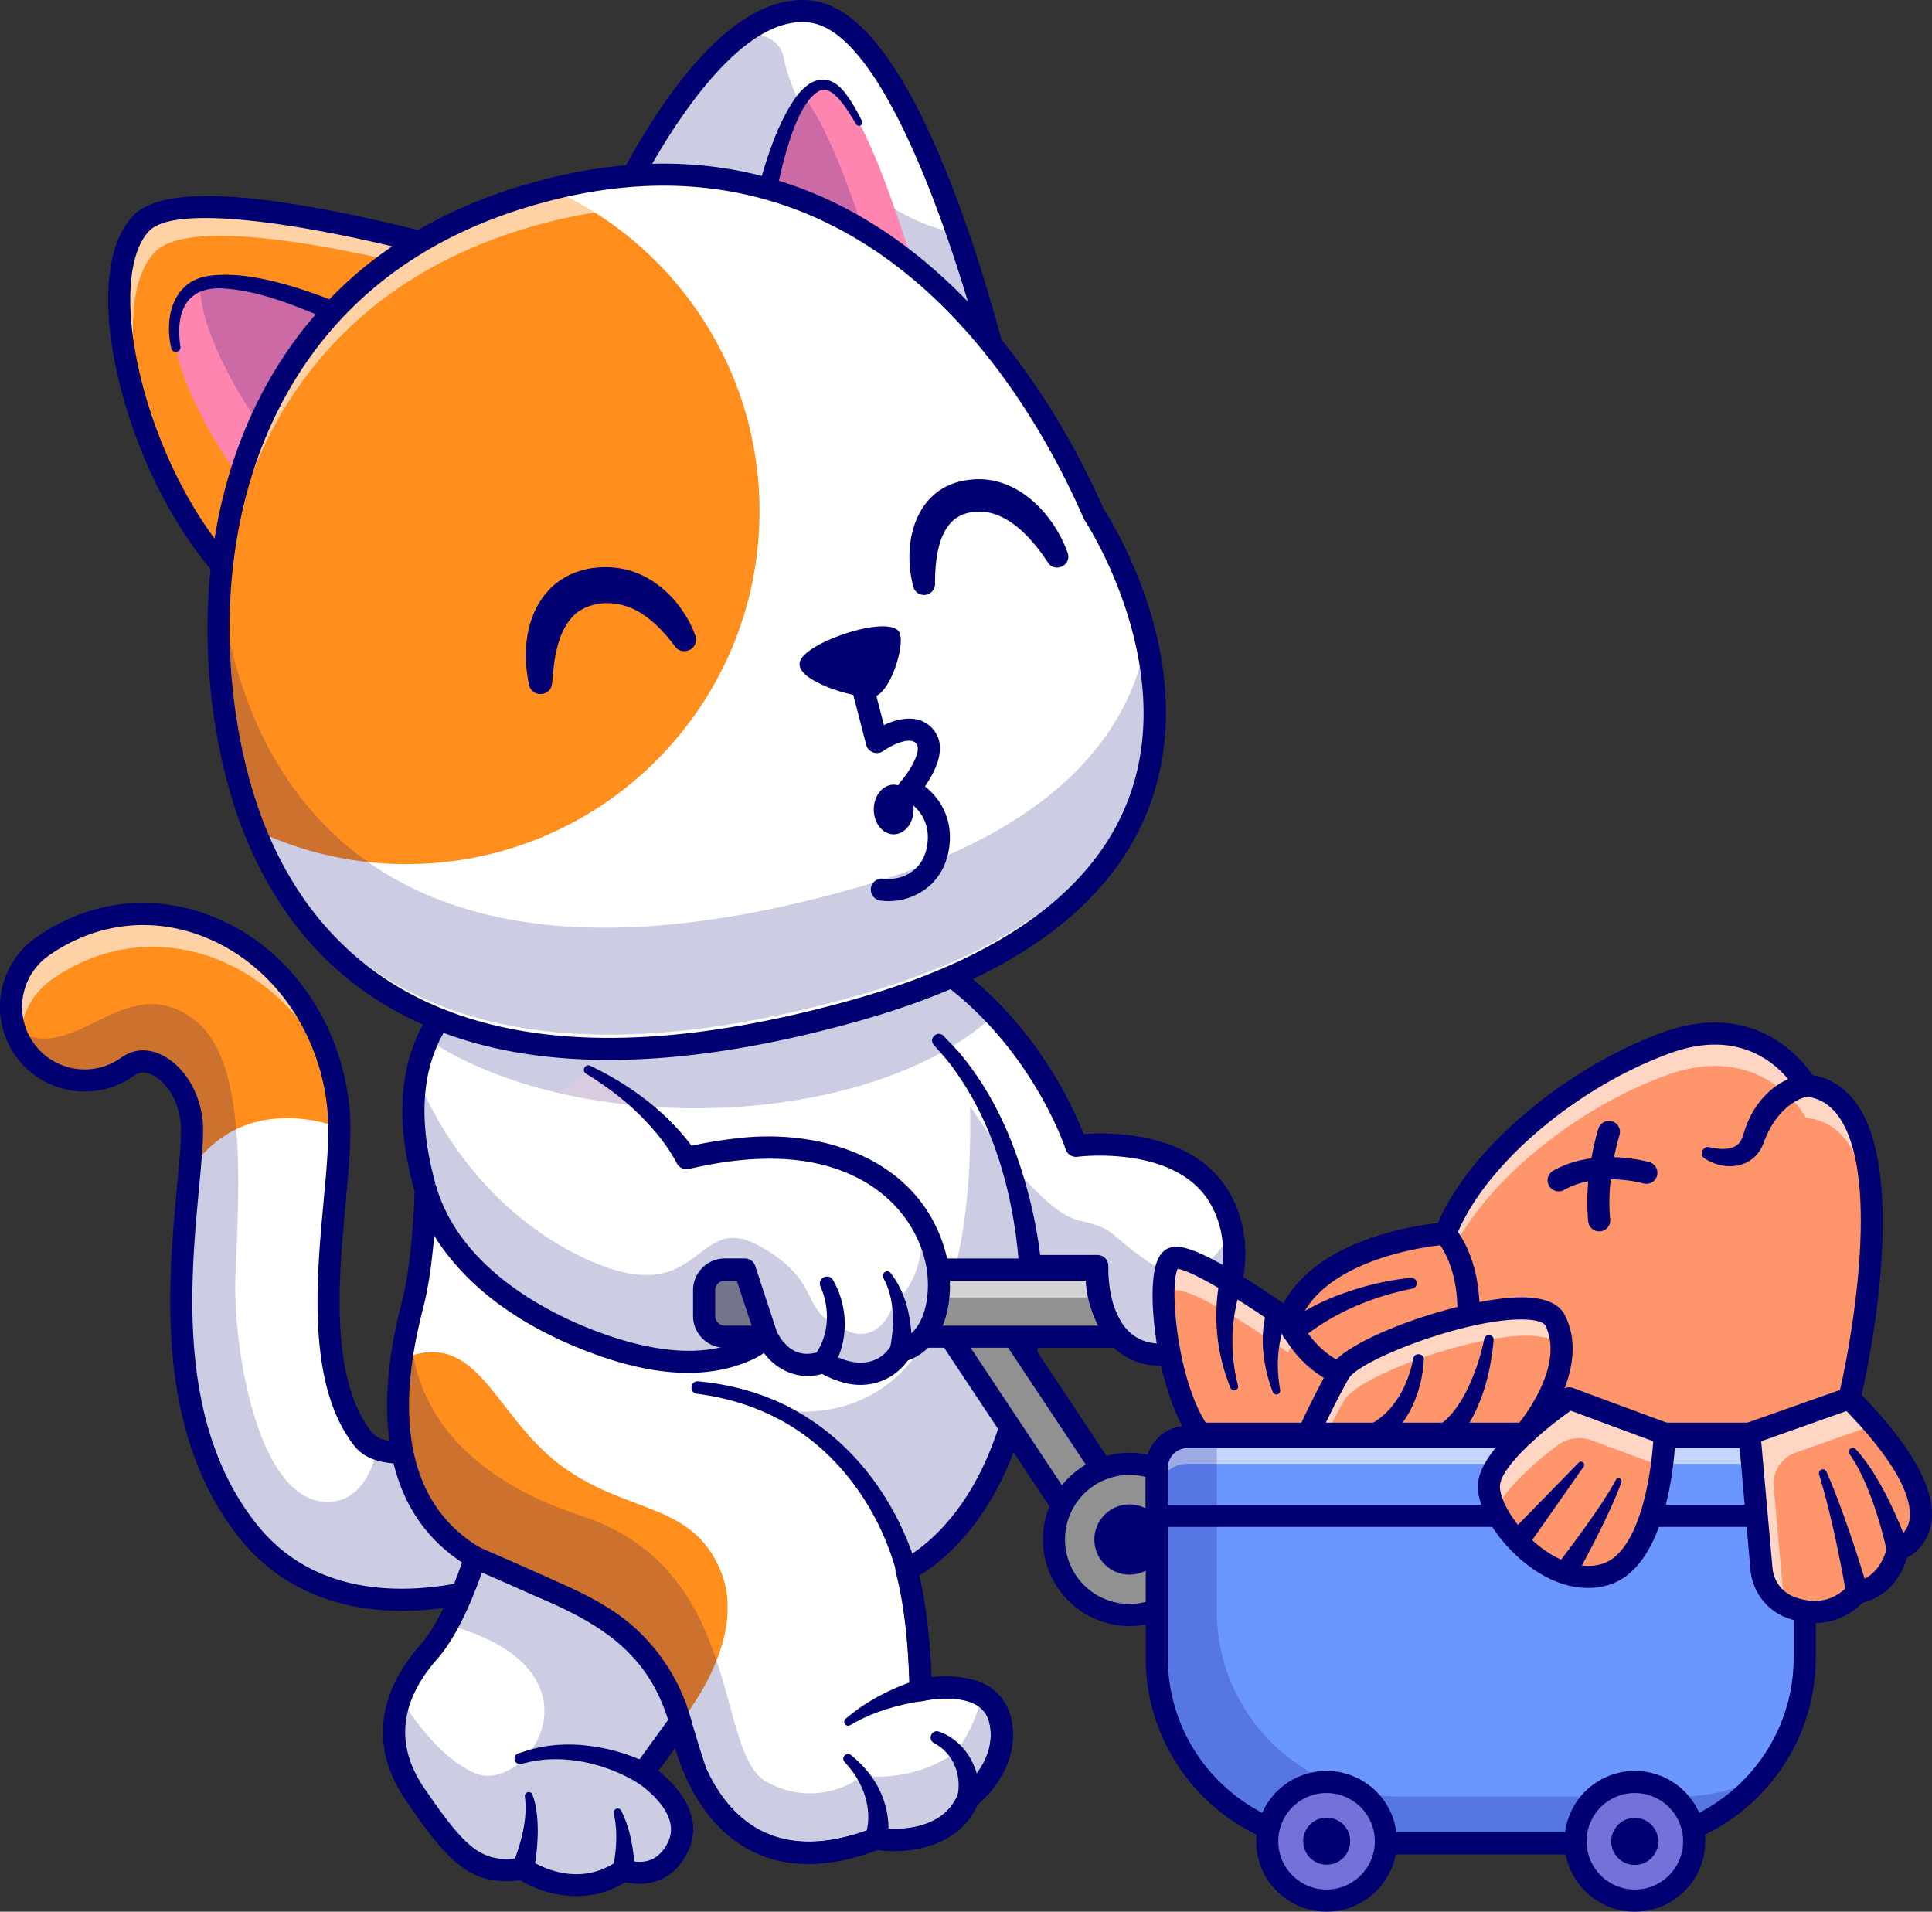 <svg id="Layer_1" data-name="Layer 1" xmlns="http://www.w3.org/2000/svg" viewBox="0 0 2670.39 2642.17"><rect x="0" y="0" width="2670.39" height="2642.17" fill="#333333" stroke="none"/><path d="M849.14,2324.49a101.72,101.72,0,0,0,155.46,53.23c9-6.26,21.58-12.32,40.26-3.82,19.84,9,44.68,35.22,49.41,79.39,1.42,13.18-.46,39.64-3,68.34-.72,7.79-1.48,15.77-2.19,23.66-12.22,131.55-30.69,330.37,82.9,473.42,56.43,71.09,135.31,95.11,213.06,95.11,78.58,0,155.93-24.58,207.63-50A101.75,101.75,0,0,0,1503.31,2881c-29.62,14.2-109.41,40.41-152.41,24.48-8-2.9-14.66-7.23-19.54-13.38-62.75-79-49.36-222.89-39.59-328,3.56-38.16,6.76-72.41,6.46-102.74a291.6,291.6,0,0,0-1.53-29.77c-11.6-108.14-75.77-201.21-167.52-243-80.56-36.64-168.44-28.55-241.11,22.24A101.75,101.75,0,0,0,849.14,2324.49Z" transform="translate(-829.25 -902.71)" style="fill:#fff"/><path d="M862.87,2352.55a101.77,101.77,0,0,0,141.72,25.14c8.95-6.26,21.58-12.31,40.25-3.81,19.85,9,44.68,35.21,49.41,79.38,1.43,13.18-.45,39.64-3,68.34,75.57-114.19,203.81-61.57,207-60.25a294.72,294.72,0,0,0-1.52-29.77c-11.61-108.13-75.78-201.21-167.53-243-80.55-36.64-168.44-28.55-241.11,22.24A101.78,101.78,0,0,0,862.87,2352.55Z" transform="translate(-829.25 -902.71)" style="fill:#ff8e1d"/><g style="opacity:0.6"><path d="M857.74,2344.39a101.59,101.59,0,0,1,43.41-88.14c72.67-50.79,160.55-58.88,241.11-22.24,68.7,31.3,122,91.34,149.25,165-19.79-94-79.94-172.87-162.33-210.37-80.56-36.64-168.44-28.55-241.11,22.24A101.76,101.76,0,0,0,857.74,2344.39Z" transform="translate(-829.25 -902.71)" style="fill:#fff"/></g><g style="opacity:0.2"><path d="M849.14,2324.49a101.72,101.72,0,0,0,155.46,53.23c9-6.26,21.58-12.32,40.26-3.82,19.84,9,44.68,35.22,49.41,79.39,1.42,13.18-.46,39.64-3,68.34-.72,7.79-1.48,15.77-2.19,23.66-12.22,131.55-30.69,330.37,82.9,473.42,56.43,71.09,135.31,95.11,213.06,95.11,78.58,0,155.93-24.58,207.63-50A101.75,101.75,0,0,0,1503.31,2881c-29.62,14.2-109.41,40.41-152.41,24.48-9.47,39-29,72.21-68,73-95.26,1.94-131.9-206.25-128.24-312.81s19.4-293.17-55-352.09C1002.57,2236.6,931.12,2381.38,849.14,2324.49Z" transform="translate(-829.25 -902.71)" style="fill:#000072"/></g><path d="M1385,3129.06c-94.82,0-172.63-34.89-225-100.89-117.38-147.83-98.58-350.29-86.14-484.27l2.18-23.69c2.12-23.85,4.38-52.87,3-65.31-4.06-37.8-24.37-59.78-40.54-67.12-11-5-17.58-2.9-25.21,2.43-52.86,37-126,24-163-28.91a0,0,0,0,1,0,0,117,117,0,0,1,29-163c77.19-53.94,170.56-62.55,256.16-23.61,96.63,44,164.21,141.8,176.39,255.26a307.23,307.23,0,0,1,1.61,31.32c.31,30.9-2.84,64.65-6.48,103.73l0,.51c-9.53,102.47-22.58,242.83,36.35,317.06,22,27.64,111.54,4.69,153.39-15.37,57.77-28.13,127.88-4.05,156.19,53.72a117,117,0,0,1-53.51,156.6C1567.83,3093,1483.79,3129.06,1385,3129.06Zm-357.9-774.64a57.66,57.66,0,0,1,24,5.56c23.48,10.66,52.84,41.07,58.26,91.66,1.62,14.93-.48,43.1-3,71.31l-2.18,23.69c-12,129.2-30.11,324.32,79.65,462.55,47.06,59.28,114.72,89.34,201.11,89.34,64.08,0,139.17-18.1,200.89-48.41A86.49,86.49,0,0,0,1510,2894.7c-30.07,14.4-150.23,57.65-190.59,6.87-66.56-83.84-52.85-231.25-42.84-338.89l0-.5c3.57-38.24,6.65-71.26,6.35-100.67a275.69,275.69,0,0,0-1.44-28.3c-11-102.77-71.83-191.18-158.67-230.72-75.54-34.36-157.92-26.75-226,20.85a86.51,86.51,0,0,0-21.42,120.46h0a86.52,86.52,0,0,0,120.46,21.38C1000.35,2362,1011.24,2354.42,1027.13,2354.42Z" transform="translate(-829.25 -902.71)" style="fill:#000072"/><path d="M1403.11,3382.86c58.62,85.49,85.49,112.36,149,102.59,0,0,70.84,50.23,139.23,1.89,0,0,51.3,20.1,75.72-33.64s-48.85-100.15-48.85-100.15l51.29-70.84c0,.05.06.16.06.21.4,2.8,5.49,34.24,21.83,70.12,0,.05,0,.1,0,.2,30.38,66.62,99.43,148.39,249.2,90.69,0,0,97.7,17.1,127-56.18,0,0,58.63-44,44-107.48-3.87-16.84-13.43-27.68-25.39-34.45-33.13-18.93-84.53-7.07-84.53-7.07s0-93.49-19.54-166.46c0,0,1.48-.66,4.17-2.14,26.82-14.25,173.48-106.86,166.82-417.64H2346s-4.89,114.81,79.38,122.14c70.43,6.1,122.9-86.67,107-170.07a148.79,148.79,0,0,0-17.81-47.33c-53.74-90.38-197.86-70.84-197.86-70.84s-30.07-94.14-112.87-181.41c-79-83.15-205.79-160.15-400.08-143.46-180.86,15.53-330.72,63.21-383.14,177.81a213.8,213.8,0,0,0-15.72,50c-8.24,44.38-4.78,96.64,12.93,158.11,0,0-1.33,52-7.94,102.69a468.86,468.86,0,0,1-9.16,51.2c-14.66,58.62-68.4,263.8,85.49,354.18,0,0-15.37,50.33-38.73,92.77-7.53,13.69-15.87,26.56-24.78,36.69-15,16.94-30.79,38.83-40.2,64.63C1368.81,3286.89,1368.45,3332.33,1403.11,3382.86Z" transform="translate(-829.25 -902.71)" style="fill:#fff"/><g style="opacity:0.2"><path d="M1869.75,2844.57c134.45,51.65,192,150.42,216.58,225.58,26.82-14.25,173.48-106.86,166.82-417.64H2346s-4.89,114.81,79.38,122.14c70.43,6.1,122.9-86.67,107-170.07-23.71,43.51-63.87,76-107,47.93-70.27-45.8-47-49.51-105.59-63.15S2170.1,2431.3,2170.1,2431.3C2179.41,2882.27,1957.33,2867.67,1869.75,2844.57Z" transform="translate(-829.25 -902.71)" style="fill:#000072"/></g><g style="opacity:0.2"><path d="M1420.56,2339.35c47.48,31.7,108.85,57.15,179.13,73.68a789.64,789.64,0,0,0,116.08,18.27c24.32,2.09,49.26,3.16,74.65,3.16,177.29,0,331.89-52.16,413.36-129.46-79-83.15-205.79-160.15-400.08-143.46C1622.84,2177.07,1473,2224.75,1420.56,2339.35Z" transform="translate(-829.25 -902.71)" style="fill:#000072"/></g><path d="M1769.54,3282.89s95.89-112.69,55.59-209.43-131.91-77.33-223.51-147.49-112.26-189.72-217.34-144.59c0,0-38.3,171.45,48.79,230.17S1684.64,3101.76,1769.54,3282.89Z" transform="translate(-829.25 -902.71)" style="fill:#ff8e1d"/><path d="M1626.1,3523.39c-31.9,0-60.27-11.27-77.62-22-69.13,8.58-100.41-25.93-158-109.87-48.75-71.1-41.6-146,20.69-216.59,26.6-30.14,48.36-88.4,56.7-112.73-62.64-41.14-97.19-105.63-102.76-191.89-4.63-71.48,12.09-138.19,20.11-170.25l.6-2.37c12.84-51.34,16.08-133.52,16.58-148.27-28.78-101.48-21-185.4,23-249.48,59.58-86.67,182.88-136.91,377-153.58,211.8-18.21,344.43,74,418.34,154.5,64.05,69.78,95.65,141.62,106.26,169.25,37.94-2.71,151.47-3.33,200.63,79.36,37.2,62.56,24.47,137.37-4.65,183.76-24.68,39.33-60.81,60-98.95,56.65-69.67-6.06-90.79-75.38-93.2-122.07H2268.6c1.61,289.22-128.29,388.49-168.74,412.37,12.42,52.73,15.82,111.65,16.75,140.63,40.13-4.49,97.6,2.9,109.87,56,14.68,63.61-32.74,109-46.27,120.38-27.2,61.12-99.36,67.82-138,62.42-162.77,60.77-235.67-36.37-264.72-100.05-.16-.35-.3-.7-.44-1.06a317.1,317.1,0,0,1-14.79-39.85l-22.85,31.54c22.57,18.19,64,60.22,41.49,109.8-21.51,47.32-62.73,50.24-87.23,44.06A125.91,125.91,0,0,1,1626.1,3523.39Zm-74-53.23a15.3,15.3,0,0,1,8.84,2.81c2.51,1.76,63.1,43.21,121.58,1.87a15.26,15.26,0,0,1,14.38-1.74c6.27,2.35,38.94,12.34,56.26-25.74,18.6-40.93-42.53-80.56-43.15-81a15.3,15.3,0,0,1-4.17-21.84l51.29-70.83a15.26,15.26,0,0,1,27.18,5.25,14.52,14.52,0,0,1,.34,1.72h0c0,.31,4.58,30.77,20.61,66,.15.33.3.66.42,1,30.47,66.22,95,133.79,229.45,82a15.18,15.18,0,0,1,8.12-.79c3.47.6,85.91,13.93,110.21-46.82a15.27,15.27,0,0,1,5-6.54c2-1.54,50.44-39,38.25-91.83-11-47.84-90.83-30.26-91.63-30.08a15.29,15.29,0,0,1-18.68-14.88c0-.91-.24-92.38-19-162.5a15.27,15.27,0,0,1,8.64-17.95c.36-.16,42.48-19.46,83.21-78.38,37.89-54.81,82.28-156,78.62-327.07a15.27,15.27,0,0,1,15.26-15.6H2346a15.29,15.29,0,0,1,15.26,15.92c-.17,4.07-3.17,100.31,65.45,106.27,26.42,2.29,52.06-13.19,70.44-42.46,23.4-37.28,34.72-100.72,4.27-151.92-47.87-80.52-181.35-63.7-182.69-63.51A15.22,15.22,0,0,1,2302.1,2491c-.28-.86-29-88.42-104.68-170.46C2096.73,2211.41,1964.71,2163,1805,2176.73c-184.41,15.84-300.34,61.79-354.42,140.46-38.95,56.67-45.06,132.72-18.16,226a15.35,15.35,0,0,1,.59,4.62c-.1,4-2.65,97.62-17.55,157.19l-.6,2.39c-15.58,62.21-63,251.53,79,334.93a15.25,15.25,0,0,1,6.87,17.62c-1.14,3.72-28.27,91.6-66.66,135.1-52.73,59.76-58.91,120-18.39,179.12,57.86,84.39,79.67,104.5,134.09,96.14A15,15,0,0,1,1552.09,3470.16Z" transform="translate(-829.25 -902.71)" style="fill:#000072"/><path d="M1661.42,1234l555.09,212.21s-23.72-104.27-63.71-220.14c-48.15-139.64-119.85-296.17-201.93-307.17-32-4.27-63.41,7.48-93.13,28.76C1747.72,1026.13,1661.42,1234,1661.42,1234Z" transform="translate(-829.25 -902.71)" style="fill:#fff"/><g style="opacity:0.2"><path d="M1661.42,1234l555.09,212.21s-23.72-104.27-63.71-220.14c-162.39-35.47-232-194.09-240-242.23-4.58-27.58-31.1-35.22-55.07-36.18C1747.72,1026.13,1661.42,1234,1661.42,1234Z" transform="translate(-829.25 -902.71)" style="fill:#000072"/></g><path d="M1486.14,1257.75s-394.1-116.41-461.65-46.41c-77.56,80.36,0,383.49,153.88,515.39Z" transform="translate(-829.25 -902.71)" style="fill:#ff8e1d"/><g style="opacity:0.6"><path d="M1064.55,1576.13c-56.94-130.74-70.89-273.63-21.22-325.08,54.71-56.69,323.34,8.81,423.7,35.83l19.13-29.11S1092,1141.34,1024.5,1211.36C969.75,1268.1,992.34,1435.93,1064.55,1576.13Z" transform="translate(-829.25 -902.71)" style="fill:#fff"/></g><path d="M1178.37,1742a15.23,15.23,0,0,1-9.93-3.68c-115.16-98.71-183.45-282-189.25-404.37-2.88-60.91,9-107,34.31-133.21,32.27-33.43,120.58-35.87,270-7.45,106.48,20.26,206,49.52,207,49.81a15.28,15.28,0,0,1,8.44,23l-307.77,469a15.29,15.29,0,0,1-10.62,6.74A15.54,15.54,0,0,1,1178.37,1742Zm-65.55-537.95c-37.2,0-65.12,5.22-77.35,17.89-19.06,19.75-28.21,59-25.78,110.57,5.27,111.29,64.85,275.58,165.68,371L1462,1266.67C1354.69,1236.29,1205.21,1204.05,1112.82,1204.05Z" transform="translate(-829.25 -902.71)" style="fill:#000072"/><path d="M1357.29,1364s-214.92-112.57-269.3-56.79c-71.44,73.28,91.6,284,98.93,293.11S1357.29,1364,1357.29,1364Z" transform="translate(-829.25 -902.71)" style="fill:#ff85b1"/><path d="M1105.72,1296.24c-.46,91.6,111,235.51,117,243,5,6.21,81.93-105.23,130.68-177.24C1326.83,1348.55,1172,1272.58,1105.72,1296.24Z" transform="translate(-829.25 -902.71)" style="fill:#ff85b1"/><g style="opacity:0.2"><path d="M1105.72,1296.24c-.46,91.6,111,235.51,117,243,5,6.21,81.93-105.23,130.68-177.24C1326.83,1348.55,1172,1272.58,1105.72,1296.24Z" transform="translate(-829.25 -902.71)" style="fill:#000072"/></g><path d="M1198.84,1590.79a14.26,14.26,0,0,0-16.74-4.4l-.76.37a6.81,6.81,0,0,0-.66.39c-.5.35-.19.13,0,0,14.85-15.55,27.17-33.9,40.1-51.28,42.48-59.14,83.32-119.71,123.8-180.27,0,0,5.63,22,5.63,22-26.08-14.14-53.56-27.34-81.15-39.13-41.09-17-83.59-33.4-127.86-36.82-53.94-4.92-69.91,31.76-62.57,80,1.15,8.25-11,10.28-12.7,2.22-9.74-41.8,2.15-92.44,51.29-99.74,72.61-11.1,180.88,35.82,247.16,66.45a14.88,14.88,0,0,1,5.63,22c-51.58,76.11-101.45,153.32-158.22,225.79-6.6,7.4-14,18.22-25.46,17.56-13.44-.57-20.21-18.57-8.94-27.4a15.26,15.26,0,0,1,21.45,2.39Z" transform="translate(-829.25 -902.71)" style="fill:#000072"/><path d="M2216.49,1461.4a15.36,15.36,0,0,1-5.45-1L1656,1248.19a15.28,15.28,0,0,1-8.65-20.12c5.87-14.13,145.54-345.77,305.59-324.37,68.35,9.17,136.12,103.73,201.44,281.06,47.42,128.75,76.75,256.71,77.05,258a15.27,15.27,0,0,1-14.89,18.65ZM1681.7,1225.35,2195,1421.56C2157,1268,2056.34,948.38,1948.82,934,1840.78,919.4,1725.12,1127.23,1681.7,1225.35Z" transform="translate(-829.25 -902.71)" style="fill:#000072"/><path d="M1879.05,1235.76c-5.14-5.49,33.33-219.84,90.12-216.17s137.4,302.27,137.4,302.27Z" transform="translate(-829.25 -902.71)" style="fill:#ff85b1"/><path d="M1879.07,1235.79l167.47,63.35c-16.79-58.16-63.76-211.34-106.25-262.58C1899.88,1086.73,1874.84,1231.31,1879.07,1235.79Z" transform="translate(-829.25 -902.71)" style="fill:#ff85b1"/><g style="opacity:0.2"><path d="M1879.07,1235.79l167.47,63.35c-16.79-58.16-63.76-211.34-106.25-262.58C1899.88,1086.73,1874.84,1231.31,1879.07,1235.79Z" transform="translate(-829.25 -902.71)" style="fill:#000072"/></g><path d="M2101.17,1336.14l-228-86.28a13.55,13.55,0,0,1-5.68-4.13,17.45,17.45,0,0,1-3.44-6.68,28.2,28.2,0,0,1-.51-8.89c2.78-25.82,9.43-50.81,16.13-75.74,11.43-39.05,24-78.58,46.66-113.11,20.93-31.48,49.37-41.67,73.75-6.48,8.25,11.21,14.6,23.15,20.58,35.2a4.56,4.56,0,0,1-8.06,4.26c-9.21-14.86-29.69-52.14-48.36-47.08-39.32,15.77-60.46,131.26-67.06,171.67-1.52,10.87-3.58,24-3.4,33.77a12.56,12.56,0,0,0-3.23-6.93l-.35-.38-5.75-3.86L2112,1307.59c18.54,7.57,8.42,35.15-10.8,28.55Z" transform="translate(-829.25 -902.71)" style="fill:#000072"/><path d="M1164.94,2003.36c4.73,15.42,10.07,30.89,16.23,46.26,82.95,208.59,301,399.62,833.8,248.69,659.52-186.86,326.1-685.16,326.1-685.16-62.29-142.9-285.79-560.59-743.79-450.67-2,.51-4,1-6,1.53C1138.73,1276.32,1077.41,1717,1164.94,2003.36Z" transform="translate(-829.25 -902.71)" style="fill:#fff"/><path d="M1164.94,2003.36c4.73,15.42,10.07,30.89,16.23,46.26a485.9,485.9,0,0,0,210,47.37c269.45,0,487.86-218.41,487.86-487.86,0-198.16-118.16-368.79-287.82-445.12C1138.73,1276.32,1077.41,1717,1164.94,2003.36Z" transform="translate(-829.25 -902.71)" style="fill:#ff8e1d"/><g style="opacity:0.6"><path d="M1131.37,1794.13c6.92-244.87,128.54-503.23,459.87-585.47,2-.56,4-1,6.06-1.52,458-109.92,681.49,307.77,743.78,450.66,0,0,76,113.58,83.61,252.61,9.21-158.52-83.61-297.24-83.61-297.24-62.29-142.89-285.79-560.58-743.78-450.66-2,.51-4,1-6.06,1.52C1239.66,1251.31,1124.24,1536.84,1131.37,1794.13Z" transform="translate(-829.25 -902.71)" style="fill:#fff"/></g><g style="opacity:0.2"><path d="M1165,1983.63c4.74,15.42,10.08,30.89,16.24,46.26,82.94,208.59,301,399.63,833.8,248.69,399.06-113.07,434.58-340.19,400.39-501.91-20.26,132.51-119.23,272.76-406.19,354.08-532.8,150.93-750.86-40.1-833.81-248.69-6.15-15.37-11.5-30.84-16.23-46.26a774.44,774.44,0,0,1-27-125.44C1127,1806.59,1139.81,1901.45,1165,1983.63Z" transform="translate(-829.25 -902.71)" style="fill:#000072"/></g><path d="M1671,2367.64c-93.43,0-176.12-14.92-247.53-44.77-119.45-49.94-205.75-140-256.5-267.61-6-15-11.47-30.53-16.65-47.42v0c-47-153.79-58.57-386.41,50-578.06,80.69-142.43,211-236.82,387.21-280.57,1.21-.33,2.76-.72,4.32-1.1l1.72-.42c201.58-48.38,381.26-3.29,534.17,134,121.5,109.07,194.06,249.42,226.77,324.19,12.23,18.71,135.61,215,64.16,409.2-50.35,136.85-184.77,237.1-399.55,297.95C1890.57,2349.42,1774.24,2367.64,1671,2367.64Zm-491.48-368.75c4.92,16.07,10.09,30.8,15.8,45,76.75,193,280.51,391.22,815.48,239.68,204.74-58,332.3-151.86,379.14-278.94,68.25-185.15-60.28-381.09-61.59-383a15.24,15.24,0,0,1-1.3-2.38c-73.11-167.73-290.23-546.55-726.22-441.92l-1.74.42c-1.28.32-2.55.63-3.84,1-168.16,41.74-292,131.23-368.36,266.08C1123.12,1628,1134.38,1851.16,1179.54,1998.89Z" transform="translate(-829.25 -902.71)" style="fill:#000072"/><path d="M1761.37,1795c-13.85-18.55-31.46-37-51.48-47.92-26.53-14.63-61.49-15.39-85.33,4-25.56,23.7-29.47,62.72-32.21,96.17-1.54,18.22-27.45,20.12-31.77,2.52-9.91-46.34-5.29-99.07,30.32-134.8,26.06-24.9,62.74-32.42,97.45-26.38,32.25,5.7,61.18,26.78,80.06,52.34,9.29,12.69,16.64,25.46,22,40.37,6.09,18.48-18.7,29.86-29.08,13.73Z" transform="translate(-829.25 -902.71)" style="fill:#000072"/><path d="M2277.07,1679.26c-22.38-34-59.23-75.06-102.71-68.75-46.63,4.36-52.58,59.93-52.73,97.81a15.31,15.31,0,0,1-30.11,5.07c-1-4.05-1.71-7.25-2.4-10.84-11.49-60,10.74-128.84,79.69-136.63,63.89-8.55,116.17,45.13,136.1,100.81,6.08,17.88-18.53,28.74-27.84,12.53Z" transform="translate(-829.25 -902.71)" style="fill:#000072"/><path d="M2072.71,1777.36c-11.27-26.17-124.66,10.4-137.16,37.91s75.94,53,99.63,50.88S2080.54,1795.56,2072.71,1777.36Z" transform="translate(-829.25 -902.71)" style="fill:#000072"/><path d="M2057.58,2148.19a79.06,79.06,0,0,1-11.93-.89,15.27,15.27,0,0,1,4.59-30.19,55.64,55.64,0,0,0,40.19-10.24c11.38-8.47,18.3-21,20.57-37.23,6.26-44.81-31.54-61.9-31.92-62.06a15.28,15.28,0,0,1-5.3-24.13c14-15.88,29.92-43.94,21.91-53.09-10-11.46-38.88,5.44-45.49,10.24a15.26,15.26,0,0,1-23.75-8.54l-19.54-75.72a15.26,15.26,0,1,1,29.56-7.63l14.49,56.15c21.59-10.21,49.58-15.33,67.71,5.4,21.4,24.46,2.77,59.67-11,79.33,19,14.9,39.34,42.92,33.56,84.28-3.39,24.26-14.65,44.14-32.55,57.49A86.72,86.72,0,0,1,2057.58,2148.19Z" transform="translate(-829.25 -902.71)" style="fill:#000072"/><ellipse cx="1235.26" cy="1118.84" rx="27.55" ry="34.33" style="fill:#000072"/><rect x="2228.17" y="2688.33" width="73.74" height="359.92" transform="translate(4909.42 3102.02) rotate(146.41)" style="fill:#919191"/><path d="M2333.88,3053.87a15.54,15.54,0,0,1-3-.3,15.24,15.24,0,0,1-9.7-6.52l-199.1-299.84a15.26,15.26,0,0,1,4.27-21.16l61.43-40.79a15.27,15.27,0,0,1,21.17,4.27L2408,2989.37a15.26,15.26,0,0,1-4.27,21.16l-61.43,40.79A15.24,15.24,0,0,1,2333.88,3053.87ZM2155.94,2743l182.21,274.4,36-23.9-182.22-274.4Z" transform="translate(-829.25 -902.71)" style="fill:#000072"/><circle cx="1561.23" cy="2127.69" r="104.42" style="fill:#919191"/><path d="M2390.47,3137.36a107,107,0,1,1,107-107A107.09,107.09,0,0,1,2390.47,3137.36Zm0-208.85a101.88,101.88,0,1,0,101.88,101.88A102,102,0,0,0,2390.47,2928.51Z" transform="translate(-829.25 -902.71)" style="fill:#000072"/><path d="M2390.47,3150.08a119.69,119.69,0,1,1,119.7-119.69A119.82,119.82,0,0,1,2390.47,3150.08Zm0-208.84a89.16,89.16,0,1,0,89.16,89.15A89.25,89.25,0,0,0,2390.47,2941.24Z" transform="translate(-829.25 -902.71)" style="fill:#000072"/><circle cx="2390.48" cy="3030.39" r="48.55" transform="translate(-1461.54 -272.42) rotate(-13.28)" style="fill:#000072"/><polygon points="1543.64 1847.49 1138.1 1847.49 1138.1 1754.67 1516.16 1754.67 1543.64 1847.49" style="fill:#919191"/><g style="opacity:0.6"><polygon points="1138.11 1754.69 1138.11 1793.32 1516.16 1793.32 1532.19 1847.51 1543.64 1847.51 1516.16 1754.69 1138.11 1754.69" style="fill:#fff"/></g><path d="M2372.89,2765.46H1967.34a15.26,15.26,0,0,1-15.26-15.26v-92.82a15.26,15.26,0,0,1,15.26-15.27h378.07a15.27,15.27,0,0,1,15.22,16.4c-2,26.2,6.28,53.53,25.18,83.56a15.26,15.26,0,0,1-12.92,23.39Zm-390.28-30.53H2346.9c-10.35-21.34-16-42-16.93-62.29H1982.61Z" transform="translate(-829.25 -902.71)" style="fill:#000072"/><path d="M2428.11,2931v263c0,141.67,114.8,256.47,256.47,256.47h382.58c141.67,0,256.48-114.8,256.48-256.47V2931a42.29,42.29,0,0,0-42.29-42.29H2470.4A42.29,42.29,0,0,0,2428.11,2931Z" transform="translate(-829.25 -902.71)" style="fill:#6b95ff"/><g style="opacity:0.6"><path d="M2428.1,2931v37.25a42.29,42.29,0,0,1,42.29-42.29h811a42.29,42.29,0,0,1,42.29,42.29V2931a42.29,42.29,0,0,0-42.29-42.29h-811A42.29,42.29,0,0,0,2428.1,2931Z" transform="translate(-829.25 -902.71)" style="fill:#fff"/></g><g style="opacity:0.2"><path d="M2428.1,2931v263c0,141.67,114.8,256.47,256.48,256.47h382.57A255.83,255.83,0,0,0,3263,3359.71a255.43,255.43,0,0,1-112.77,26.05H2767.63c-141.68,0-256.48-114.8-256.48-256.47V2888.74h-40.76A42.29,42.29,0,0,0,2428.1,2931Z" transform="translate(-829.25 -902.71)" style="fill:#000072"/></g><path d="M3067.16,3465.79H2684.58c-149.83,0-271.74-121.9-271.74-271.74V2931a57.62,57.62,0,0,1,57.56-57.56h810.95a57.62,57.62,0,0,1,57.56,57.56v263C3338.91,3343.89,3217,3465.79,3067.16,3465.79ZM2470.4,2904a27.06,27.06,0,0,0-27,27v263c0,133,108.21,241.21,241.21,241.21h382.58c133,0,241.21-108.21,241.21-241.21V2931a27.06,27.06,0,0,0-27-27Z" transform="translate(-829.25 -902.71)" style="fill:#000072"/><path d="M3323.64,3013.09H2428.11a15.26,15.26,0,0,1-15.27-15.27V2931a57.62,57.62,0,0,1,57.56-57.56h810.95a57.62,57.62,0,0,1,57.56,57.56v66.81A15.27,15.27,0,0,1,3323.64,3013.09Zm-880.27-30.53h865V2931a27.06,27.06,0,0,0-27-27H2470.4a27.06,27.06,0,0,0-27,27Z" transform="translate(-829.25 -902.71)" style="fill:#000072"/><path d="M2487.62,2884.2H3374.3l14.66-64s92.82-402.22-63.51-417.29c0,0-57.86-107.88-192.56-59s-266.66,161.22-305.74,263.81c0,0-178.31,12.21-217.39,119.69,0,0-133-95.27-159.28-85.5S2438.77,2816.37,2487.62,2884.2Z" transform="translate(-829.25 -902.71)" style="fill:#ff956b"/><g style="opacity:0.6"><path d="M2438.48,2717.4c1.68-17,5.65-28.4,12-30.74,26.31-9.77,159.28,85.49,159.28,85.49,39.08-107.47,217.4-119.69,217.4-119.69,39.08-102.59,171-214.95,305.73-263.8s192.56,59,192.56,59c65.8,6.31,87.48,81.37,90.53,166,3.16-101.32-13.23-203.4-90.53-210.83,0,0-57.86-107.89-192.56-59s-266.65,161.21-305.73,263.8c0,0-178.32,12.21-217.4,119.69,0,0-133-95.26-159.28-85.49C2439.45,2646,2435.58,2677.35,2438.48,2717.4Z" transform="translate(-829.25 -902.71)" style="fill:#fff"/></g><path d="M3374.3,2899.47H2487.62a15.28,15.28,0,0,1-12.39-6.34c-44.25-61.46-62.31-196.35-48.13-242.89,3.65-12,9.73-19.59,18.07-22.68,12.16-4.51,33-2.76,102.84,40.41,21.76,13.46,42.15,27.19,55.39,36.31,46.39-86.55,176.22-106.86,213.08-110.93,44-102.56,175.63-214.68,311.2-263.83,124.39-45.11,190.06,34.48,206.85,59.21,24.66,4.24,45,17.31,60.57,38.92,74.94,104.11,11.47,384.1,8.73,396l-14.65,64A15.26,15.26,0,0,1,3374.3,2899.47Zm-878.57-30.53h866.4l11.94-52.16c.65-2.8,63.16-278.37-3.76-371.3-11.93-16.57-27.09-25.53-46.33-27.38a15.28,15.28,0,0,1-12-8c-2.12-3.87-53.75-95.46-173.91-51.9-132,47.86-259.55,157.44-296.67,254.89a15.28,15.28,0,0,1-13.22,9.8c-1.69.12-168.89,12.87-204.1,109.67a15.27,15.27,0,0,1-23.24,7.2c-55.48-39.75-124.39-81.25-143.8-83.3C2445.51,2679.45,2456,2806.23,2495.73,2868.94Z" transform="translate(-829.25 -902.71)" style="fill:#000072"/><path d="M2607.78,2727.7c-13.54,29.69-14.84,64.18-9.07,96.1a5.31,5.31,0,0,1-10.21,2.77,209.51,209.51,0,0,1-8.21-25.85c-6.64-27.82-8.26-57.79-.45-85.67,7.92-21.41,38.81-7.46,27.94,12.65Z" transform="translate(-829.25 -902.71)" style="fill:#000072"/><path d="M2543.84,2684.79c-13.93,42.5-14.52,89.34-3.54,132.68,1.81,6.55-7.72,9.85-10.28,3.51a263.91,263.91,0,0,1-17.2-134.94c.45-3.23.92-6.15,1.74-9.92a15.31,15.31,0,1,1,29.28,8.67Z" transform="translate(-829.25 -902.71)" style="fill:#000072"/><path d="M2609.76,2727.37s18.31,50.07,70.22,73.28,171.6-19.29,171.6-19.29,28.09-106.51-24.43-173.68C2827.15,2607.68,2648.84,2619.89,2609.76,2727.37Z" transform="translate(-829.25 -902.71)" style="fill:#ff956b"/><path d="M2721.42,2822.83c-17.76,0-34.36-2.3-47.67-8.25-57.14-25.54-77.49-79.68-78.33-82a15.23,15.23,0,0,1,0-10.46c42-115.48,223-129.18,230.69-129.7a15.26,15.26,0,0,1,13.07,5.82c56.54,72.32,28.39,182.33,27.17,187a15.25,15.25,0,0,1-9.66,10.49C2846.9,2799.22,2778.26,2822.83,2721.42,2822.83Zm-95.13-95.77c5.88,12.18,23.91,43.55,59.92,59.65,35.15,15.71,115.45-5,152.31-17,4.65-23.58,15.05-95.61-18.58-145.93C2786.36,2627.62,2660.53,2647.35,2626.29,2727.06Zm-16.53.31h0Z" transform="translate(-829.25 -902.71)" style="fill:#000072"/><path d="M2780.72,2683.9c-55.78,11.17-111,34.34-154.75,71-15.93,12.28-34.62-10.65-19.24-23.77a325.79,325.79,0,0,1,83.44-42.36,394.28,394.28,0,0,1,88.75-20,7.62,7.62,0,0,1,1.8,15.14Z" transform="translate(-829.25 -902.71)" style="fill:#000072"/><path d="M3039.64,2604.63a15.26,15.26,0,0,1-15.17-13.75c-6.35-63.49,13.25-125.69,14.08-128.31a15.27,15.27,0,0,1,29.09,9.3h0c-.19.58-18.49,58.94-12.79,116a15.26,15.26,0,0,1-13.67,16.71C3040.66,2604.6,3040.15,2604.63,3039.64,2604.63Z" transform="translate(-829.25 -902.71)" style="fill:#000072"/><path d="M2983.62,2549.31a15.27,15.27,0,0,1-7.52-28.56c58.54-33,130.17-12.58,133.2-11.69a15.27,15.27,0,0,1-8.57,29.31h0c-.62-.18-62.48-17.62-109.63,9A15.11,15.11,0,0,1,2983.62,2549.31Z" transform="translate(-829.25 -902.71)" style="fill:#000072"/><path d="M3327.17,2418.07c-30.14,8.35-50.36,36-60.54,65-13.42,34.72-52.51,39.3-81.07,21-8.73-5.52-2.28-18.72,7.42-15.56,15.63,3.47,37.1,5,44-12.41,2.56-6.82,4.43-14.23,7.4-21,12.44-31.5,40.3-60.35,75-66.73,22.37-6.18,30.58,25.3,7.82,29.72Z" transform="translate(-829.25 -902.71)" style="fill:#000072"/><path d="M3247.28,2884.22l16.65,186.85a62.53,62.53,0,0,0,40.85,53.48c26,9.34,61.26,11.86,91.5-21,0,0,41.53-2.44,56.18-58.62,0,0,105.41-35.55-67-209.52Z" transform="translate(-829.25 -902.71)" style="fill:#ff956b"/><g style="opacity:0.6"><path d="M3247.3,2884.21l16.64,186.86a62.84,62.84,0,0,0,32.67,49.87,61.58,61.58,0,0,1-2.24-11.81l-13.51-151.65a45.55,45.55,0,0,1,30.2-47l104.88-37c11.55,11.65,21.83,22.65,31,33.08-14.81-20.66-34.8-44.22-61.47-71.14Z" transform="translate(-829.25 -902.71)" style="fill:#fff"/></g><path d="M3337.48,3145.87a112.09,112.09,0,0,1-37.85-6.95c-28.22-10.11-48.21-36.21-50.9-66.5l-16.65-186.84a15.24,15.24,0,0,1,10.11-15.75l138.2-48.84a15.26,15.26,0,0,1,15.93,3.65c78.17,78.88,112.25,142.31,101.32,188.53a65.52,65.52,0,0,1-32.41,42.56c-14.91,47-47.44,59-61.47,62C3385,3136.36,3362.27,3145.87,3337.48,3145.87Zm-73.94-251.2,15.6,175a47.33,47.33,0,0,0,30.79,40.47c29.69,10.65,55,4.92,75.12-17a15.28,15.28,0,0,1,10.34-4.91c1-.1,30.84-3.28,42.31-47.23a15.25,15.25,0,0,1,9.89-10.62,35.09,35.09,0,0,0,20.45-24.81c4.32-19.39-1.5-64.7-86.65-152.61Z" transform="translate(-829.25 -902.71)" style="fill:#000072"/><path d="M3437.74,3048.94a580.22,580.22,0,0,0-20-70.49c-8.31-23-18.07-45.7-31.8-65.63a5.51,5.51,0,0,1,8.53-7c17.42,19.34,30.6,41.62,42.32,64.32a602.39,602.39,0,0,1,30.43,70.7,15.3,15.3,0,1,1-29.45,8.06Z" transform="translate(-829.25 -902.71)" style="fill:#000072"/><path d="M3381.41,3107c-10.11-55.87-21.41-112.09-37.86-166.46-1.93-6.43,7.41-10,10.19-3.78,11.62,26.51,21.57,53.62,31,80.87s18.16,54.67,26.41,82.48a15.29,15.29,0,1,1-29.74,6.89Z" transform="translate(-829.25 -902.71)" style="fill:#000072"/><path d="M3130,2884.22s-4.89,172.9-83.05,194.89-163-78.17-159.68-124.58,110.82-119.14,110.82-119.14Z" transform="translate(-829.25 -902.71)" style="fill:#ff956b"/><g style="opacity:0.6"><path d="M2896.63,2990.51c12.34-31,57.12-68.63,84.87-89.79a50.21,50.21,0,0,1,47.93-7.17l96.55,35.74c3.51-26.15,4.07-45.08,4.07-45.08l-131.9-48.8s-107.48,72.72-110.84,119.13C2886.6,2964.61,2890,2977.18,2896.63,2990.51Z" transform="translate(-829.25 -902.71)" style="fill:#fff"/></g><path d="M3024.11,3097.49c-29.11,0-59.77-12.24-88.65-35.8-39-31.79-65.62-77.31-63.38-108.26,3.7-51.21,98.53-117.85,117.5-130.69a15.24,15.24,0,0,1,13.86-1.67l131.9,48.84a15.25,15.25,0,0,1,9.95,14.74c-.53,18.85-7.69,184.83-94.17,209.15A99.45,99.45,0,0,1,3024.11,3097.49Zm-23.83-245c-41.52,29.21-95.91,77.64-97.75,103.17-1.3,18.07,18.3,54.71,52.23,82.4,17.42,14.21,52,36.54,88.1,26.38,51.25-14.42,68.21-118.82,71.41-169.75Z" transform="translate(-829.25 -902.71)" style="fill:#000072"/><path d="M2981.83,3065c21.66-28.09,43.07-57,62.62-86.66,6.48-9.94,12.83-20,18.34-30.37a4.1,4.1,0,0,1,7.5,3.26c-4,11.57-8.81,22.68-13.76,33.72-15,33.08-31.75,65-49.24,96.9a15.32,15.32,0,1,1-25.46-16.85Z" transform="translate(-829.25 -902.71)" style="fill:#000072"/><path d="M2917.69,3020.16l93.65-95.93c3.67-3.8,9.84,1.27,6.75,5.59l-76.89,109.83c-13.27,17.36-38.13-3.16-23.51-19.49Z" transform="translate(-829.25 -902.71)" style="fill:#000072"/><path d="M2978.59,2727.37c-25.86-51.28-274.79,30.53-298.61,73.28s-42.13,83.57-42.13,83.57h298.72S3013.4,2796.37,2978.59,2727.37Z" transform="translate(-829.25 -902.71)" style="fill:#ff956b"/><g style="opacity:0.6"><path d="M2637.86,2884.21h25c6.77-13.54,15-29.57,24.07-45.8,23.81-42.75,272.71-124.52,298.61-73.28.76,1.47,1.42,2.95,2.09,4.43.35-14.25-2.14-28.6-9-42.19-25.9-51.29-274.8,30.53-298.61,73.28S2637.86,2884.21,2637.86,2884.21Z" transform="translate(-829.25 -902.71)" style="fill:#fff"/></g><path d="M2887.21,2754.24s-11.21,92-58.84,130" transform="translate(-829.25 -902.71)" style="fill:#ff956b"/><path d="M2936.57,2899.49H2637.85a15.26,15.26,0,0,1-13.93-21.52c.76-1.69,18.86-41.92,42.73-84.75s192.3-99.16,269.21-97.44c29.44.6,48.4,8.92,56.37,24.71h0c39,77.3-40.75,169.88-44.16,173.78A15.26,15.26,0,0,1,2936.57,2899.49ZM2661.87,2869h267.44c14.65-18.79,61-84.49,35.65-134.72h0c-1.39-2.75-9.21-7.51-29.73-7.94-79.18-1.69-227.68,56.24-241.91,81.78C2680.62,2830.86,2669.43,2853.27,2661.87,2869Z" transform="translate(-829.25 -902.71)" style="fill:#000072"/><path d="M2893.71,2755c-3.58,37.94-11.92,75.2-30.48,109a134.39,134.39,0,0,1-25.35,32.16,15.3,15.3,0,1,1-19-23.88c17.47-12.46,30.22-32.1,39.69-51.86a303.62,303.62,0,0,0,22.21-67.2c1.66-7.92,13.53-6.29,12.95,1.81Z" transform="translate(-829.25 -902.71)" style="fill:#000072"/><path d="M2797.28,2782c-2.5,44.26-20.76,89.17-58.05,115.3-18.26,12.34-35.23-15.32-15.91-26.06,33.19-17.36,52.38-54.57,59.2-90.39,1.2-9.34,15.08-8.26,14.76,1.15Z" transform="translate(-829.25 -902.71)" style="fill:#000072"/><circle cx="2259.67" cy="2544.92" r="81.98" style="fill:#7471d9"/><circle cx="1833.58" cy="2544.92" r="81.98" style="fill:#7471d9"/><path d="M3088.92,3544.87a97.25,97.25,0,1,1,97.25-97.25A97.36,97.36,0,0,1,3088.92,3544.87Zm0-164a66.72,66.72,0,1,0,66.71,66.71A66.79,66.79,0,0,0,3088.92,3380.91Z" transform="translate(-829.25 -902.71)" style="fill:#000072"/><circle cx="3088.92" cy="3447.62" r="32.52" transform="translate(-1538.72 -100.79) rotate(-13.28)" style="fill:#000072"/><path d="M2662.83,3544.87a97.25,97.25,0,1,1,97.25-97.25A97.36,97.36,0,0,1,2662.83,3544.87Zm0-164a66.72,66.72,0,1,0,66.71,66.71A66.78,66.78,0,0,0,2662.83,3380.91Z" transform="translate(-829.25 -902.71)" style="fill:#000072"/><circle cx="2662.83" cy="3447.62" r="32.52" transform="translate(-1347.11 -431.65) rotate(-9.22)" style="fill:#000072"/><path d="M1492.13,3041.48c29.19,12.52,58.08,25.28,87,38.25,28.41,12.93,58.48,25.26,86.66,42.76C1731,3160.93,1769.71,3223.93,1784,3278c2.49,8.83,14.26,48.14,21.86,70.24l.79,4.73a14.71,14.71,0,0,0-1.06-5.46c-.18-.44,0-.09.19.5,40.74,87.23,114,126.16,229.36,81.7,5.53-2.16,10.21-.12,16.1.13,39.23,3.63,87-7.29,102.23-47.74,3.08-6.77,10.16-9.92,14.94-15.62,22-22.15,36.78-54.7,27.48-85.71-9.56-31.34-49.22-32.11-76.85-29.33-4.81.54-10,1.36-14.14,2.26a15.28,15.28,0,0,1-18.13-11.73c-2.09-59.27-5.23-119.75-21.48-176.92-23.64-77-72.85-148-141.89-190.75-39.57-24.62-84.72-39.46-131-45.25-10.85-1.41-9.51-17.94,1.87-17.16,48.77,4.47,97.51,18.41,140.4,43.73,75.53,44,130.23,118.71,157.86,200.95,11,35.38,16.6,72.38,20.42,108.94,2.51,24.37,3.81,48.44,4,73.26l-18.7-14.88c23.42-4.62,45.85-5.85,69.53-1,58.87,11,73.68,71.84,52.2,121.34a148.46,148.46,0,0,1-43.18,55.77l5-6.55c-20.11,53.35-80.84,72-133.16,66.83-3.52-.32-6.59-.62-10.66-1.28l8.12-.79c-24.22,9.12-49.54,16.49-76.08,19.26-101.59,11.37-162.8-50.83-193-119.14.21.56.35.87.15.41a15.07,15.07,0,0,1-1.07-5.57l.78,4.73c-7.79-23.39-15.23-46.93-22-70.76l-.59-4.11a13.84,13.84,0,0,0,.58,4.05l.18.61-.21-.69a14.69,14.69,0,0,1-.6-4.17l.59,4.1c-28.55-100.46-96.93-141.07-188.21-179.29-28.74-12.89-57.64-25.66-86.51-38-18-8.21-7.12-35.51,12-28.06Z" transform="translate(-829.25 -902.71)" style="fill:#000072"/><path d="M2104.85,3253.66c-34.67,4.92-70,15.4-100.39,33.37-5.63,3.52-11.47-4.32-6.45-8.68,29.28-25.17,63.85-42.44,100.52-54.56,21.42-5.69,28.26,26.37,6.32,29.87Z" transform="translate(-829.25 -902.71)" style="fill:#000072"/><path d="M2152.6,3385.07c6.49-28.94-6-59.93-33-73.61-9-5.61-1.75-19.41,8-15.25,37.87,13.6,59.22,55,55.1,94.16-2.37,22.74-35.67,16.87-30.07-5.3Z" transform="translate(-829.25 -902.71)" style="fill:#000072"/><path d="M2026.67,3435.18c8-29.65-2.28-62.33-20.74-86.26-3-3.89-6.38-7.52-9.55-11.35-5-6.07,3.31-14.13,9.22-9,16.21,13.13,30.47,29.45,39.49,48.42,9.5,20,14.42,43.2,11.23,65.46-5.3,19.41-34,12.39-29.65-7.3Z" transform="translate(-829.25 -902.71)" style="fill:#000072"/><path d="M1676.15,3485.65c5.3-24.68,7.06-51.69,1.45-76.6a5.52,5.52,0,0,1,10.31-3.74,163.73,163.73,0,0,1,13.67,40.55,231,231,0,0,1,4.92,43.27c-1,22.86-34.57,19-30.35-3.48Z" transform="translate(-829.25 -902.71)" style="fill:#000072"/><path d="M1537.53,3480.87c11.48-29.46,21.36-63,17.23-94.76a5.48,5.48,0,0,1,10.54-2.88c6.12,17.3,7.44,35.53,7.21,53.31a300.55,300.55,0,0,1-5.85,53.45c-5.5,21.55-36.91,11.75-29.13-9.12Z" transform="translate(-829.25 -902.71)" style="fill:#000072"/><path d="M1710.4,3366.65c-35.4-21.2-77.27-33.58-118.72-32.41l-10.48.5c-3.47.53-12.19,1.6-15.6,2.16-3.8.87-12.27,2.89-16.13,3.77-9.18,2-13-11.35-4-14.42l10.93-3.61c25.56-8.17,53.45-10.36,80.09-7.71a262.51,262.51,0,0,1,78.42,20.2c3.69,1.61,7,3.12,11.12,5.27a15.28,15.28,0,1,1-15.58,26.25Z" transform="translate(-829.25 -902.71)" style="fill:#000072"/><path d="M2237.89,2653.3c-7.1-96.11-33.35-195.13-90.8-273.8-6.87-10.31-19.08-23.15-27.21-32.57-7.73-9,5.27-21,13.63-12.44,5.51,5.94,17.58,18.25,22.61,24.14,30.31,36.45,54.24,78.85,71.44,122.89a652,652,0,0,1,35,126.24c2.55,14.49,4.51,28.63,5.86,43.92a15.28,15.28,0,1,1-30.49,1.62Z" transform="translate(-829.25 -902.71)" style="fill:#000072"/><path d="M1417.77,2547.48s24.42,124.57,212.5,202.74,258.92,0,258.92,0,24.43,54.81,78.17,34.71c0,0,67.43,45.9,107-15.17,0,0,53.54-7.38,52.67-95.31a136,136,0,0,0-.91-14.15v-.15l0-.1c-2.55-22.34-10.64-47.08-25.19-70.69-42.85-69.56-142.08-129.05-322.68-85.85,0,0-17.46-33.63-62.39-72.21a410.31,410.31,0,0,0-73.28-49.92l-42.8,31.65-127.37,94.15Z" transform="translate(-829.25 -902.71)" style="fill:#fff"/><g style="opacity:0.2"><path d="M1599.69,2413a789.64,789.64,0,0,0,116.08,18.27,410.31,410.31,0,0,0-73.28-49.92Z" transform="translate(-829.25 -902.71)" style="fill:#460063"/></g><path d="M1432.73,2544.52c27.21,88.54,107.74,148.16,189.39,185.21,73.33,32.5,179.9,63.52,251,14.28,1.25-.94,3.69-3,4.8-4.07a15.58,15.58,0,0,1,22.69.24c4.34,6.13,7.63,13.68,13.21,19.09,14.21,15.57,30.83,17.75,50,10.93,6.89-1.88,11.66,1.91,17.37,5.16,28.28,15.66,62.09,16.52,80.4-13.93l10.73-6.82c22.88-6.22,34-30.89,37.63-53.19,9.81-59.39-20.38-119.27-68.64-154.27-74.34-54-173.85-49-259.54-28.81a15.44,15.44,0,0,1-16.91-7.46c-1.28-2.67-3.26-6.35-4.94-9.15-13.19-22.2-30.08-41.87-48.53-60.06-21.78-21-46.27-39.24-72.13-55a6.23,6.23,0,0,1,6.22-10.79c6.95,3.56,14,6.95,20.9,10.68,41.71,22.81,80.25,52.25,110.57,89.26a179.77,179.77,0,0,1,14.81,20.65l-17.09-7.81a618.34,618.34,0,0,1,71.52-12.49c127.28-15.63,265.31,33.93,293.6,172.26,7.83,48.17-1.28,110.85-51.11,132.87-4.56,1.59-6.82,2.72-12.2,3.58l10.73-6.82c-20.58,33.65-59.64,46.44-96.65,34.14a126.13,126.13,0,0,1-31.74-14.62l13.93,1.68c-40.08,15.8-79.77-5.34-97.46-42.83l25.26,4c-8,8.31-16.47,13.26-26,18.79-83.65,41.74-184.26,14-264.87-21.66-67.37-30.16-131.68-74.66-173.82-137-12.53-18.43-23.29-38.62-30.17-59.9-1-3.54-2.08-6.35-2.85-10.33a15.27,15.27,0,1,1,30-5.87Z" transform="translate(-829.25 -902.71)" style="fill:#000072"/><path d="M1889.18,2750.19l-30.53-92.82h-27.48a28.71,28.71,0,0,0-28.71,28.71v35.41a28.7,28.7,0,0,0,28.71,28.7Z" transform="translate(-829.25 -902.71)" style="fill:#919191"/><path d="M1889.18,2765.46h-58a44,44,0,0,1-44-44v-35.42a44,44,0,0,1,44-44h27.48a15.26,15.26,0,0,1,14.5,10.5l30.53,92.82a15.25,15.25,0,0,1-14.5,20Zm-58-92.82a13.45,13.45,0,0,0-13.44,13.43v35.42a13.46,13.46,0,0,0,13.44,13.44h36.92l-20.49-62.29Z" transform="translate(-829.25 -902.71)" style="fill:#000072"/><path d="M1955.15,2775.74c20.68-27.24,21.63-65.11,7.83-95.71-3.89-11.62,12.52-18.44,18-7.51,20.32,35.68,21.67,81.52,1.06,117.51-4.26,9.46-14.94,14.46-24.09,8.12a15.32,15.32,0,0,1-2.84-22.41Z" transform="translate(-829.25 -902.71)" style="fill:#000072"/><path d="M2059.23,2767.53c6.49-32.41,7.16-68.94-9.09-98.73-3.46-6.46,5.53-12.4,10.1-6.68,24.2,30.83,30.38,71.64,29.2,109.94-2.27,21.91-34.46,17.14-30.21-4.53Z" transform="translate(-829.25 -902.71)" style="fill:#000072"/><g style="opacity:0.2"><path d="M1417.77,2547.48s24.42,124.57,212.5,202.74,258.92,0,258.92,0,24.43,54.81,78.17,34.71c0,0,67.43,45.9,107-15.17,0,0,53.54-7.38,52.67-95.31a136,136,0,0,0-.91-14.15v-.15l0-.1-25.19-70.69c11.91,81.63-36.34,114.45-36.34,114.45-20.76,60.45-63.25,38.62-63.25,38.62-73.13-27.32-29-65.49-122.18-117.45s-76.59,96.54-246,14.86c-72.46-34.91-124.67-85.85-160.7-132.66-48.19-62.65-67.38-118-67.38-118l-.1.2C1396.6,2433.75,1400.06,2486,1417.77,2547.48Z" transform="translate(-829.25 -902.71)" style="fill:#000072"/></g><g style="opacity:0.2"><path d="M1403.11,3382.86c58.62,85.49,85.49,112.36,149,102.59,0,0,70.84,50.23,139.23,1.89,0,0,51.3,20.1,75.72-33.64s-48.85-100.15-48.85-100.15l51.29-70.84c0,.05.06.16.06.21.4,2.8,5.49,34.24,21.83,70.12,0,.05,0,.1,0,.2,30.38,66.62,99.43,148.39,249.2,90.69,0,0,97.7,17.1,127-56.18,0,0,58.63-44,44-107.48-3.87-16.84-13.43-27.68-25.39-34.45-9.93,46.56-35.37,78.27-35.37,78.27-60.76,43.86-128.7,33.07-128.7,33.07s-59.64,48.24-133,8.5S1859.85,3072.1,1633,2997.84c-282.12-92.36-232.35-296.47-232.35-296.47-14.66,58.62-68.4,263.8,85.49,354.18,0,0-15.37,50.33-38.73,92.77,230.17,62,110,235.25,38.73,205.23-43.61-18.37-80.66-67.12-103.71-103.91C1368.81,3286.89,1368.45,3332.33,1403.11,3382.86Z" transform="translate(-829.25 -902.71)" style="fill:#000072"/></g><g style="opacity:0.2"><path d="M1835.15,2832.86c1.43.66,14.45,6.41,34.6,11.71Q1853.27,2838.23,1835.15,2832.86Z" transform="translate(-829.25 -902.71)" style="fill:#460063"/></g></svg>